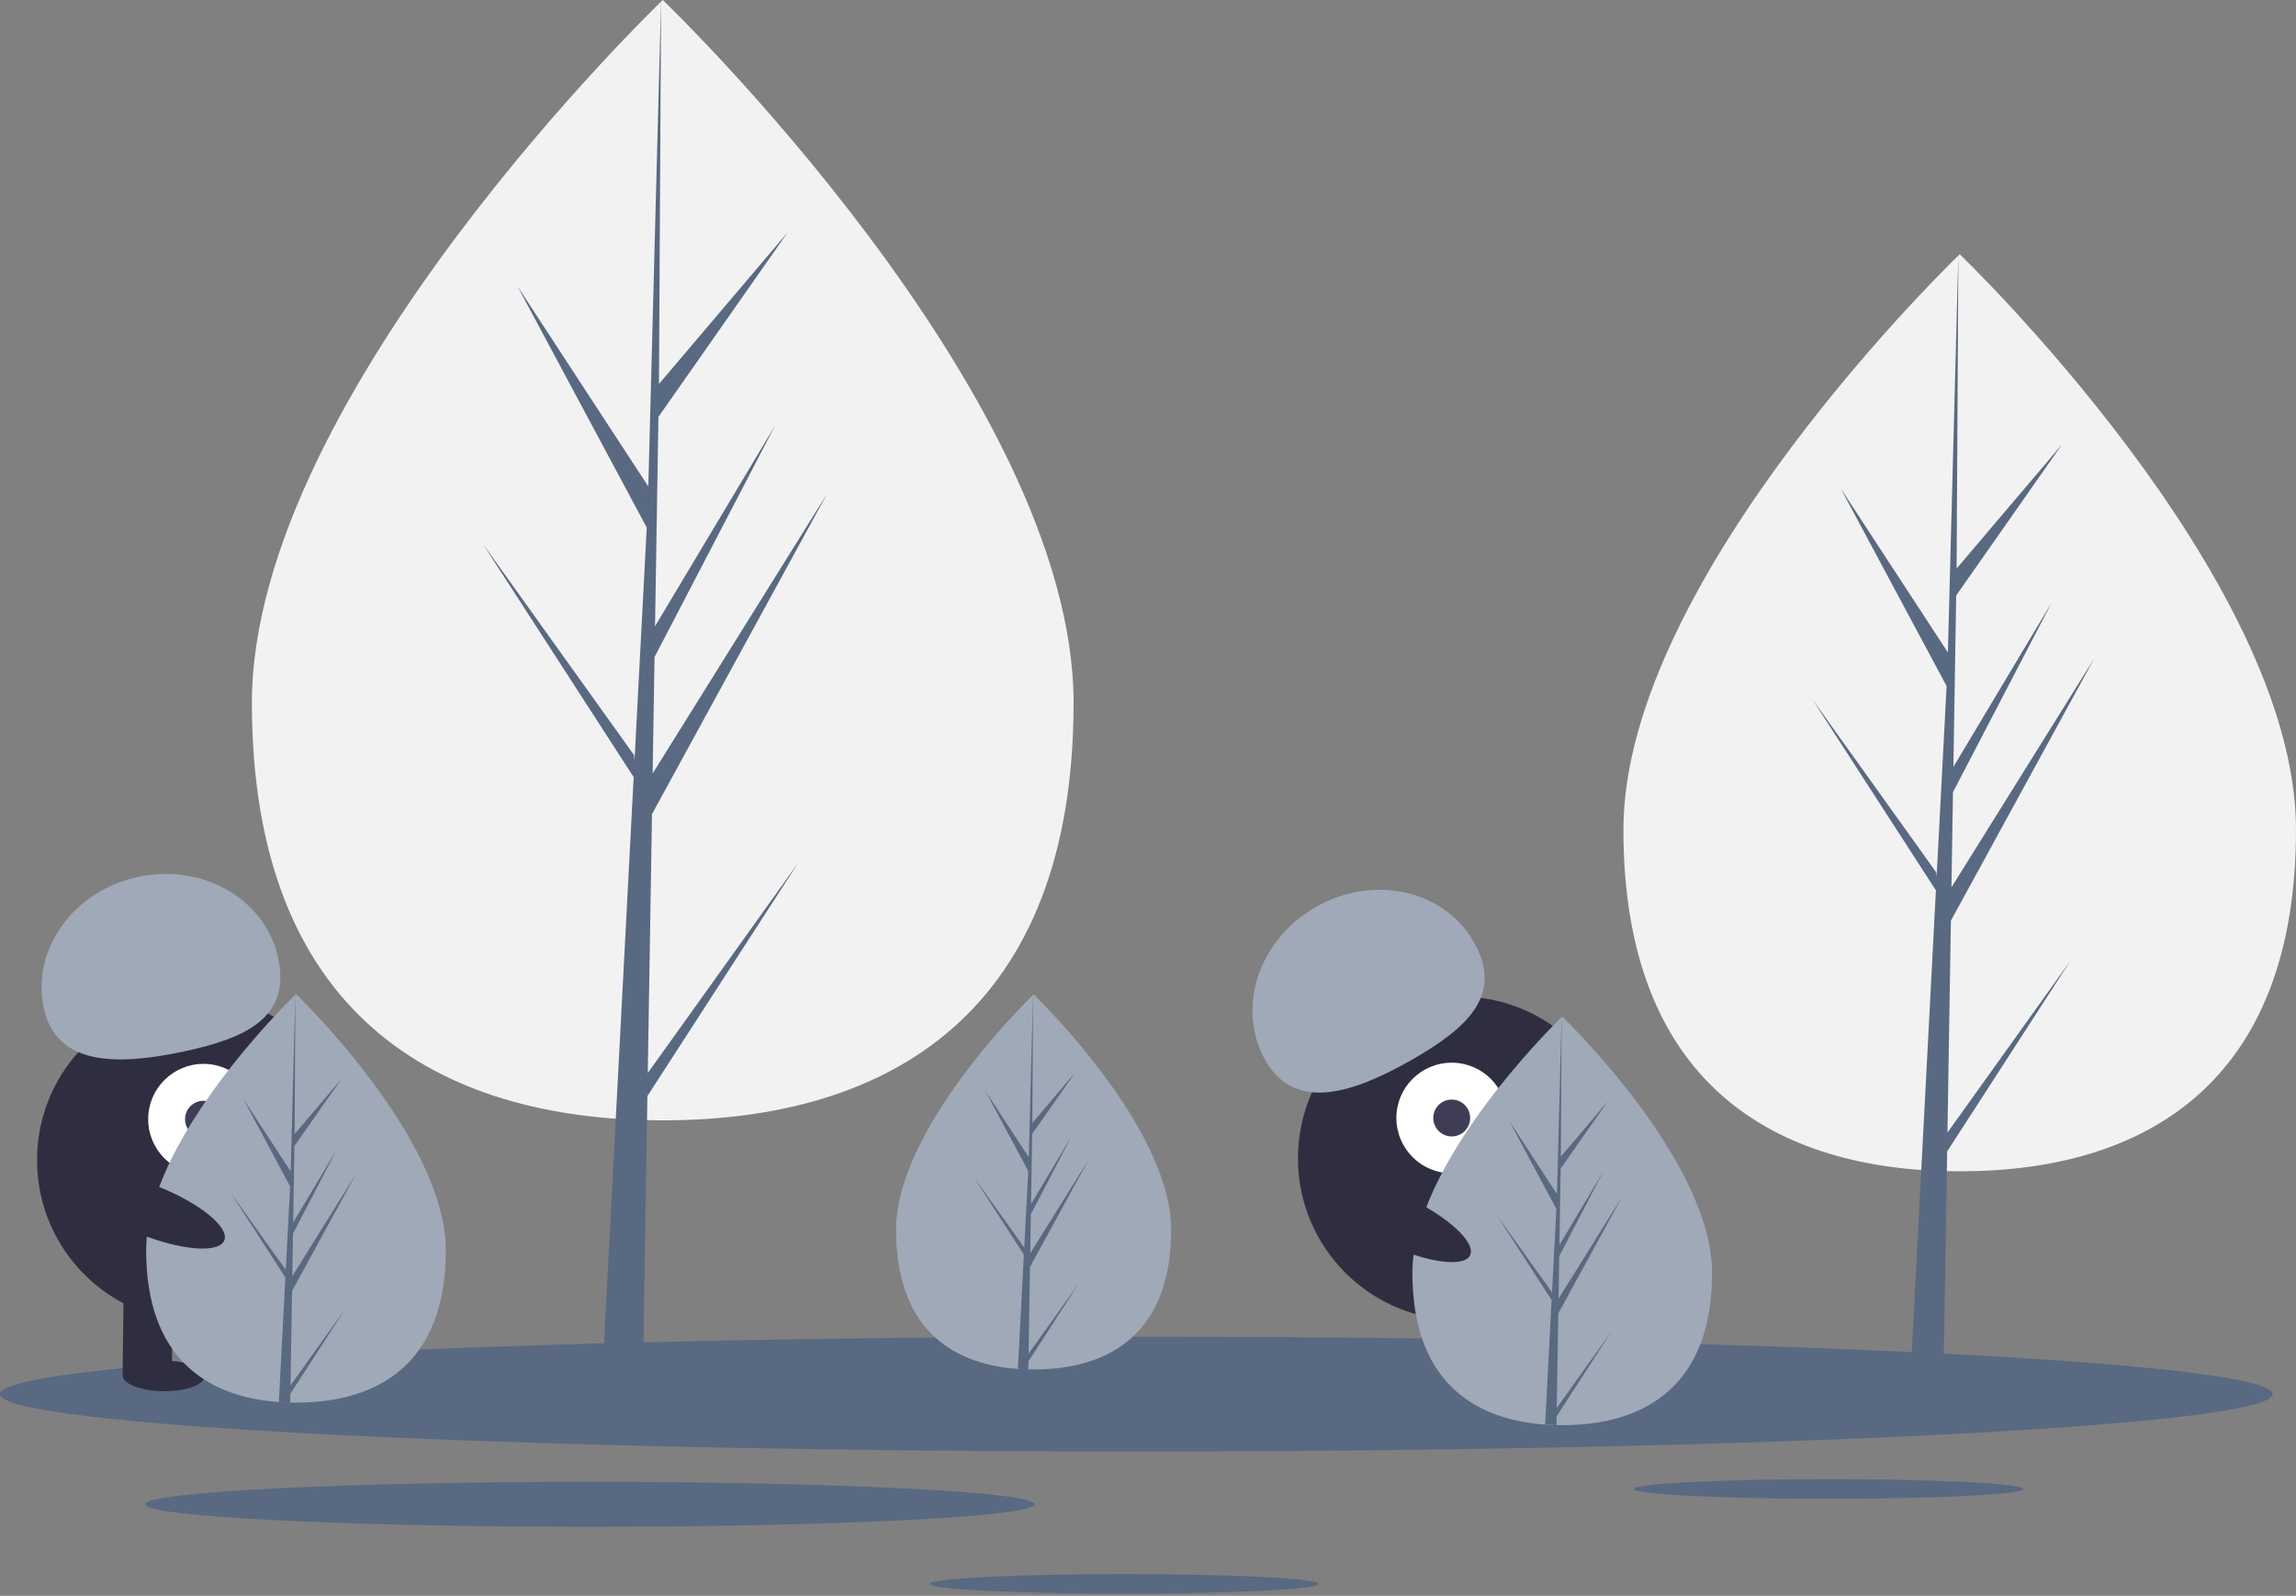 <svg width="328" height="228" viewBox="0 0 328 228" fill="none" xmlns="http://www.w3.org/2000/svg">
<rect x="0" y="0" width="328" height="228" fill="#808080" stroke="none"/>
<g clip-path="url(#clip0)">
<path d="M153.369 100.433C153.369 144.634 127.092 160.067 94.678 160.067C62.263 160.067 35.986 144.634 35.986 100.433C35.986 56.231 94.678 0 94.678 0C94.678 0 153.369 56.231 153.369 100.433Z" fill="#F2F2F2"/>
<path d="M92.539 153.306L93.141 116.313L118.156 70.548L93.235 110.51L93.505 93.877L110.746 60.767L93.576 89.475L94.062 59.559L112.524 33.199L94.139 54.855L94.442 0L92.534 72.618L92.691 69.623L73.921 40.892L92.39 75.373L90.641 108.784L90.589 107.897L68.95 77.662L90.523 111.03L90.305 115.209L90.266 115.271L90.284 115.614L85.846 200.381H91.775L92.486 156.597L114.006 123.311L92.539 153.306Z" fill="#596982"/>
<path d="M328 118.536C328 154.717 306.491 167.35 279.959 167.35C253.426 167.35 231.917 154.717 231.917 118.536C231.917 82.355 279.959 36.327 279.959 36.327C279.959 36.327 328 82.355 328 118.536Z" fill="#F2F2F2"/>
<path d="M278.208 161.815L278.7 131.535L299.177 94.074L278.777 126.785L278.999 113.17L293.111 86.067L279.057 109.567L279.455 85.079L294.567 63.502L279.517 81.229L279.766 36.327L278.204 95.769L278.333 93.317L262.968 69.799L278.086 98.024L276.654 125.372L276.612 124.646L258.899 99.897L276.558 127.211L276.379 130.631L276.347 130.682L276.362 130.963L272.73 200.348H277.582L278.165 164.509L295.78 137.263L278.208 161.815Z" fill="#596982"/>
<path d="M162.33 207.384C251.983 207.384 324.661 203.71 324.661 199.178C324.661 194.646 251.983 190.972 162.33 190.972C72.678 190.972 0 194.646 0 199.178C0 203.71 72.678 207.384 162.33 207.384Z" fill="#596982"/>
<path d="M261.22 214.14C276.576 214.14 289.024 213.511 289.024 212.735C289.024 211.959 276.576 211.33 261.22 211.33C245.865 211.33 233.417 211.959 233.417 212.735C233.417 213.511 245.865 214.14 261.22 214.14Z" fill="#596982"/>
<path d="M160.612 227.698C175.967 227.698 188.415 227.069 188.415 226.293C188.415 225.516 175.967 224.887 160.612 224.887C145.257 224.887 132.809 225.516 132.809 226.293C132.809 227.069 145.257 227.698 160.612 227.698Z" fill="#596982"/>
<path d="M84.281 218.136C119.363 218.136 147.802 216.699 147.802 214.925C147.802 213.152 119.363 211.714 84.281 211.714C49.2 211.714 20.761 213.152 20.761 214.925C20.761 216.699 49.2 218.136 84.281 218.136Z" fill="#596982"/>
<path d="M28.416 188.872C41.187 188.872 51.54 178.519 51.54 165.749C51.54 152.978 41.187 142.625 28.416 142.625C15.646 142.625 5.293 152.978 5.293 165.749C5.293 178.519 15.646 188.872 28.416 188.872Z" fill="#2F2E41"/>
<path d="M24.69 183.853L17.666 183.771L17.518 196.356L24.542 196.439L24.69 183.853Z" fill="#2F2E41"/>
<path d="M38.739 184.019L31.715 183.936L31.567 196.521L38.591 196.604L38.739 184.019Z" fill="#2F2E41"/>
<path d="M29.223 196.64C29.238 195.428 26.628 194.414 23.396 194.376C20.163 194.338 17.53 195.29 17.516 196.502C17.502 197.714 20.111 198.728 23.344 198.766C26.577 198.804 29.209 197.852 29.223 196.64Z" fill="#2F2E41"/>
<path d="M43.276 196.513C43.29 195.301 40.681 194.287 37.448 194.249C34.215 194.211 31.583 195.163 31.569 196.375C31.555 197.588 34.164 198.601 37.397 198.639C40.63 198.677 43.262 197.725 43.276 196.513Z" fill="#2F2E41"/>
<path d="M29.071 167.804C33.436 167.804 36.974 164.266 36.974 159.901C36.974 155.537 33.436 151.999 29.071 151.999C24.706 151.999 21.168 155.537 21.168 159.901C21.168 164.266 24.706 167.804 29.071 167.804Z" fill="white"/>
<path d="M29.071 162.536C30.526 162.536 31.705 161.357 31.705 159.902C31.705 158.447 30.526 157.268 29.071 157.268C27.616 157.268 26.436 158.447 26.436 159.902C26.436 161.357 27.616 162.536 29.071 162.536Z" fill="#3F3D56"/>
<path d="M6.241 143.981C4.472 135.598 10.54 127.22 19.793 125.268C29.046 123.316 37.981 128.529 39.75 136.913C41.518 145.296 35.365 148.308 26.112 150.26C16.859 152.212 8.009 152.365 6.241 143.981Z" fill="#A0A9B7"/>
<path d="M63.69 178.649C63.69 194.77 54.106 200.399 42.284 200.399C42.01 200.399 41.737 200.396 41.464 200.389C40.916 200.378 40.374 200.352 39.838 200.315C29.168 199.56 20.879 193.642 20.879 178.649C20.879 163.133 40.706 143.555 42.196 142.106L42.198 142.103C42.255 142.047 42.284 142.02 42.284 142.02C42.284 142.02 63.69 162.528 63.69 178.649Z" fill="#A0A9B7"/>
<path d="M41.504 197.932L49.333 186.992L41.484 199.133L41.464 200.389C40.916 200.377 40.373 200.351 39.837 200.315L40.681 184.186L40.675 184.061L40.689 184.037L40.769 182.514L32.9 170.343L40.793 181.372L40.812 181.695L41.449 169.509L34.713 156.933L41.531 167.37L42.195 142.106L42.198 142.02V142.103L42.087 162.026L48.793 154.127L42.06 163.742L41.882 174.652L48.144 164.181L41.856 176.258L41.757 182.324L50.847 167.749L41.723 184.44L41.504 197.932Z" fill="#596982"/>
<path d="M208.546 188.622C221.317 188.622 231.67 178.269 231.67 165.499C231.67 152.728 221.317 142.375 208.546 142.375C195.776 142.375 185.423 152.728 185.423 165.499C185.423 178.269 195.776 188.622 208.546 188.622Z" fill="#2F2E41"/>
<path d="M210.52 183.877L203.805 185.941L207.502 197.972L214.217 195.908L210.52 183.877Z" fill="#2F2E41"/>
<path d="M223.949 179.751L217.234 181.815L220.932 193.846L227.647 191.782L223.949 179.751Z" fill="#2F2E41"/>
<path d="M213.786 198.49C216.876 197.541 219.093 195.831 218.737 194.672C218.381 193.513 215.587 193.344 212.496 194.293C209.406 195.243 207.189 196.953 207.545 198.112C207.901 199.27 210.695 199.44 213.786 198.49Z" fill="#2F2E41"/>
<path d="M227.13 194.083C230.22 193.133 232.437 191.424 232.081 190.265C231.724 189.106 228.93 188.936 225.84 189.886C222.749 190.836 220.533 192.545 220.889 193.704C221.245 194.863 224.039 195.033 227.13 194.083Z" fill="#2F2E41"/>
<path d="M207.386 167.634C211.751 167.634 215.289 164.096 215.289 159.731C215.289 155.366 211.751 151.828 207.386 151.828C203.022 151.828 199.483 155.366 199.483 159.731C199.483 164.096 203.022 167.634 207.386 167.634Z" fill="white"/>
<path d="M207.386 162.365C208.841 162.365 210.021 161.186 210.021 159.731C210.021 158.276 208.841 157.097 207.386 157.097C205.931 157.097 204.752 158.276 204.752 159.731C204.752 161.186 205.931 162.365 207.386 162.365Z" fill="#3F3D56"/>
<path d="M180.788 151.532C176.547 144.088 179.77 134.258 187.987 129.576C196.204 124.895 206.303 127.135 210.544 134.58C214.786 142.024 209.845 146.769 201.628 151.45C193.411 156.131 185.029 158.976 180.788 151.532Z" fill="#A0A9B7"/>
<path d="M167.307 175.696C167.307 190.495 158.51 195.662 147.658 195.662C147.406 195.662 147.155 195.659 146.905 195.653C146.402 195.642 145.904 195.618 145.412 195.585C135.618 194.892 128.009 189.459 128.009 175.696C128.009 161.454 146.209 143.482 147.576 142.152L147.579 142.149C147.632 142.098 147.658 142.073 147.658 142.073C147.658 142.073 167.307 160.898 167.307 175.696Z" fill="#A0A9B7"/>
<path d="M146.942 193.398L154.128 183.356L146.924 194.5L146.905 195.653C146.402 195.642 145.904 195.618 145.412 195.585L146.186 180.78L146.18 180.665L146.193 180.643L146.266 179.245L139.044 168.073L146.289 178.196L146.306 178.493L146.891 167.307L140.708 155.762L146.967 165.343L147.576 142.152L147.579 142.073V142.149L147.477 160.437L153.633 153.187L147.452 162.013L147.289 172.028L153.036 162.416L147.265 173.502L147.174 179.07L155.518 165.692L147.143 181.013L146.942 193.398Z" fill="#596982"/>
<path d="M244.58 181.869C244.58 197.989 234.997 203.618 223.175 203.618C222.901 203.618 222.628 203.615 222.355 203.609C221.807 203.597 221.264 203.571 220.728 203.535C210.059 202.78 201.77 196.861 201.77 181.869C201.77 166.353 221.597 146.775 223.086 145.326L223.089 145.323C223.146 145.267 223.175 145.24 223.175 145.24C223.175 145.24 244.58 165.748 244.58 181.869Z" fill="#A0A9B7"/>
<path d="M222.395 201.152L230.224 190.212L222.375 202.353L222.354 203.609C221.806 203.597 221.264 203.571 220.728 203.534L221.572 187.406L221.565 187.28L221.58 187.257L221.659 185.734L213.791 173.563L221.684 184.591L221.702 184.915L222.34 172.729L215.604 160.152L222.422 170.59L223.086 145.325L223.088 145.239V145.323L222.978 165.245L229.684 157.347L222.95 166.962L222.773 177.872L229.034 167.401L222.747 179.478L222.648 185.543L231.738 170.969L222.614 187.66L222.395 201.152Z" fill="#596982"/>
<path d="M210.015 179.341C210.874 177.53 206.893 173.843 201.124 171.107C195.354 168.371 189.981 167.621 189.122 169.432C188.263 171.243 192.243 174.93 198.013 177.666C203.782 180.402 209.155 181.152 210.015 179.341Z" fill="#2F2E41"/>
<path d="M32.044 177.224C32.79 175.363 28.59 171.929 22.663 169.554C16.736 167.178 11.327 166.761 10.581 168.621C9.835 170.482 14.035 173.916 19.962 176.292C25.889 178.667 31.299 179.085 32.044 177.224Z" fill="#2F2E41"/>
</g>
<defs>
<clipPath id="clip0">
<rect width="328" height="227.698" fill="white"/>
</clipPath>
</defs>
</svg>
